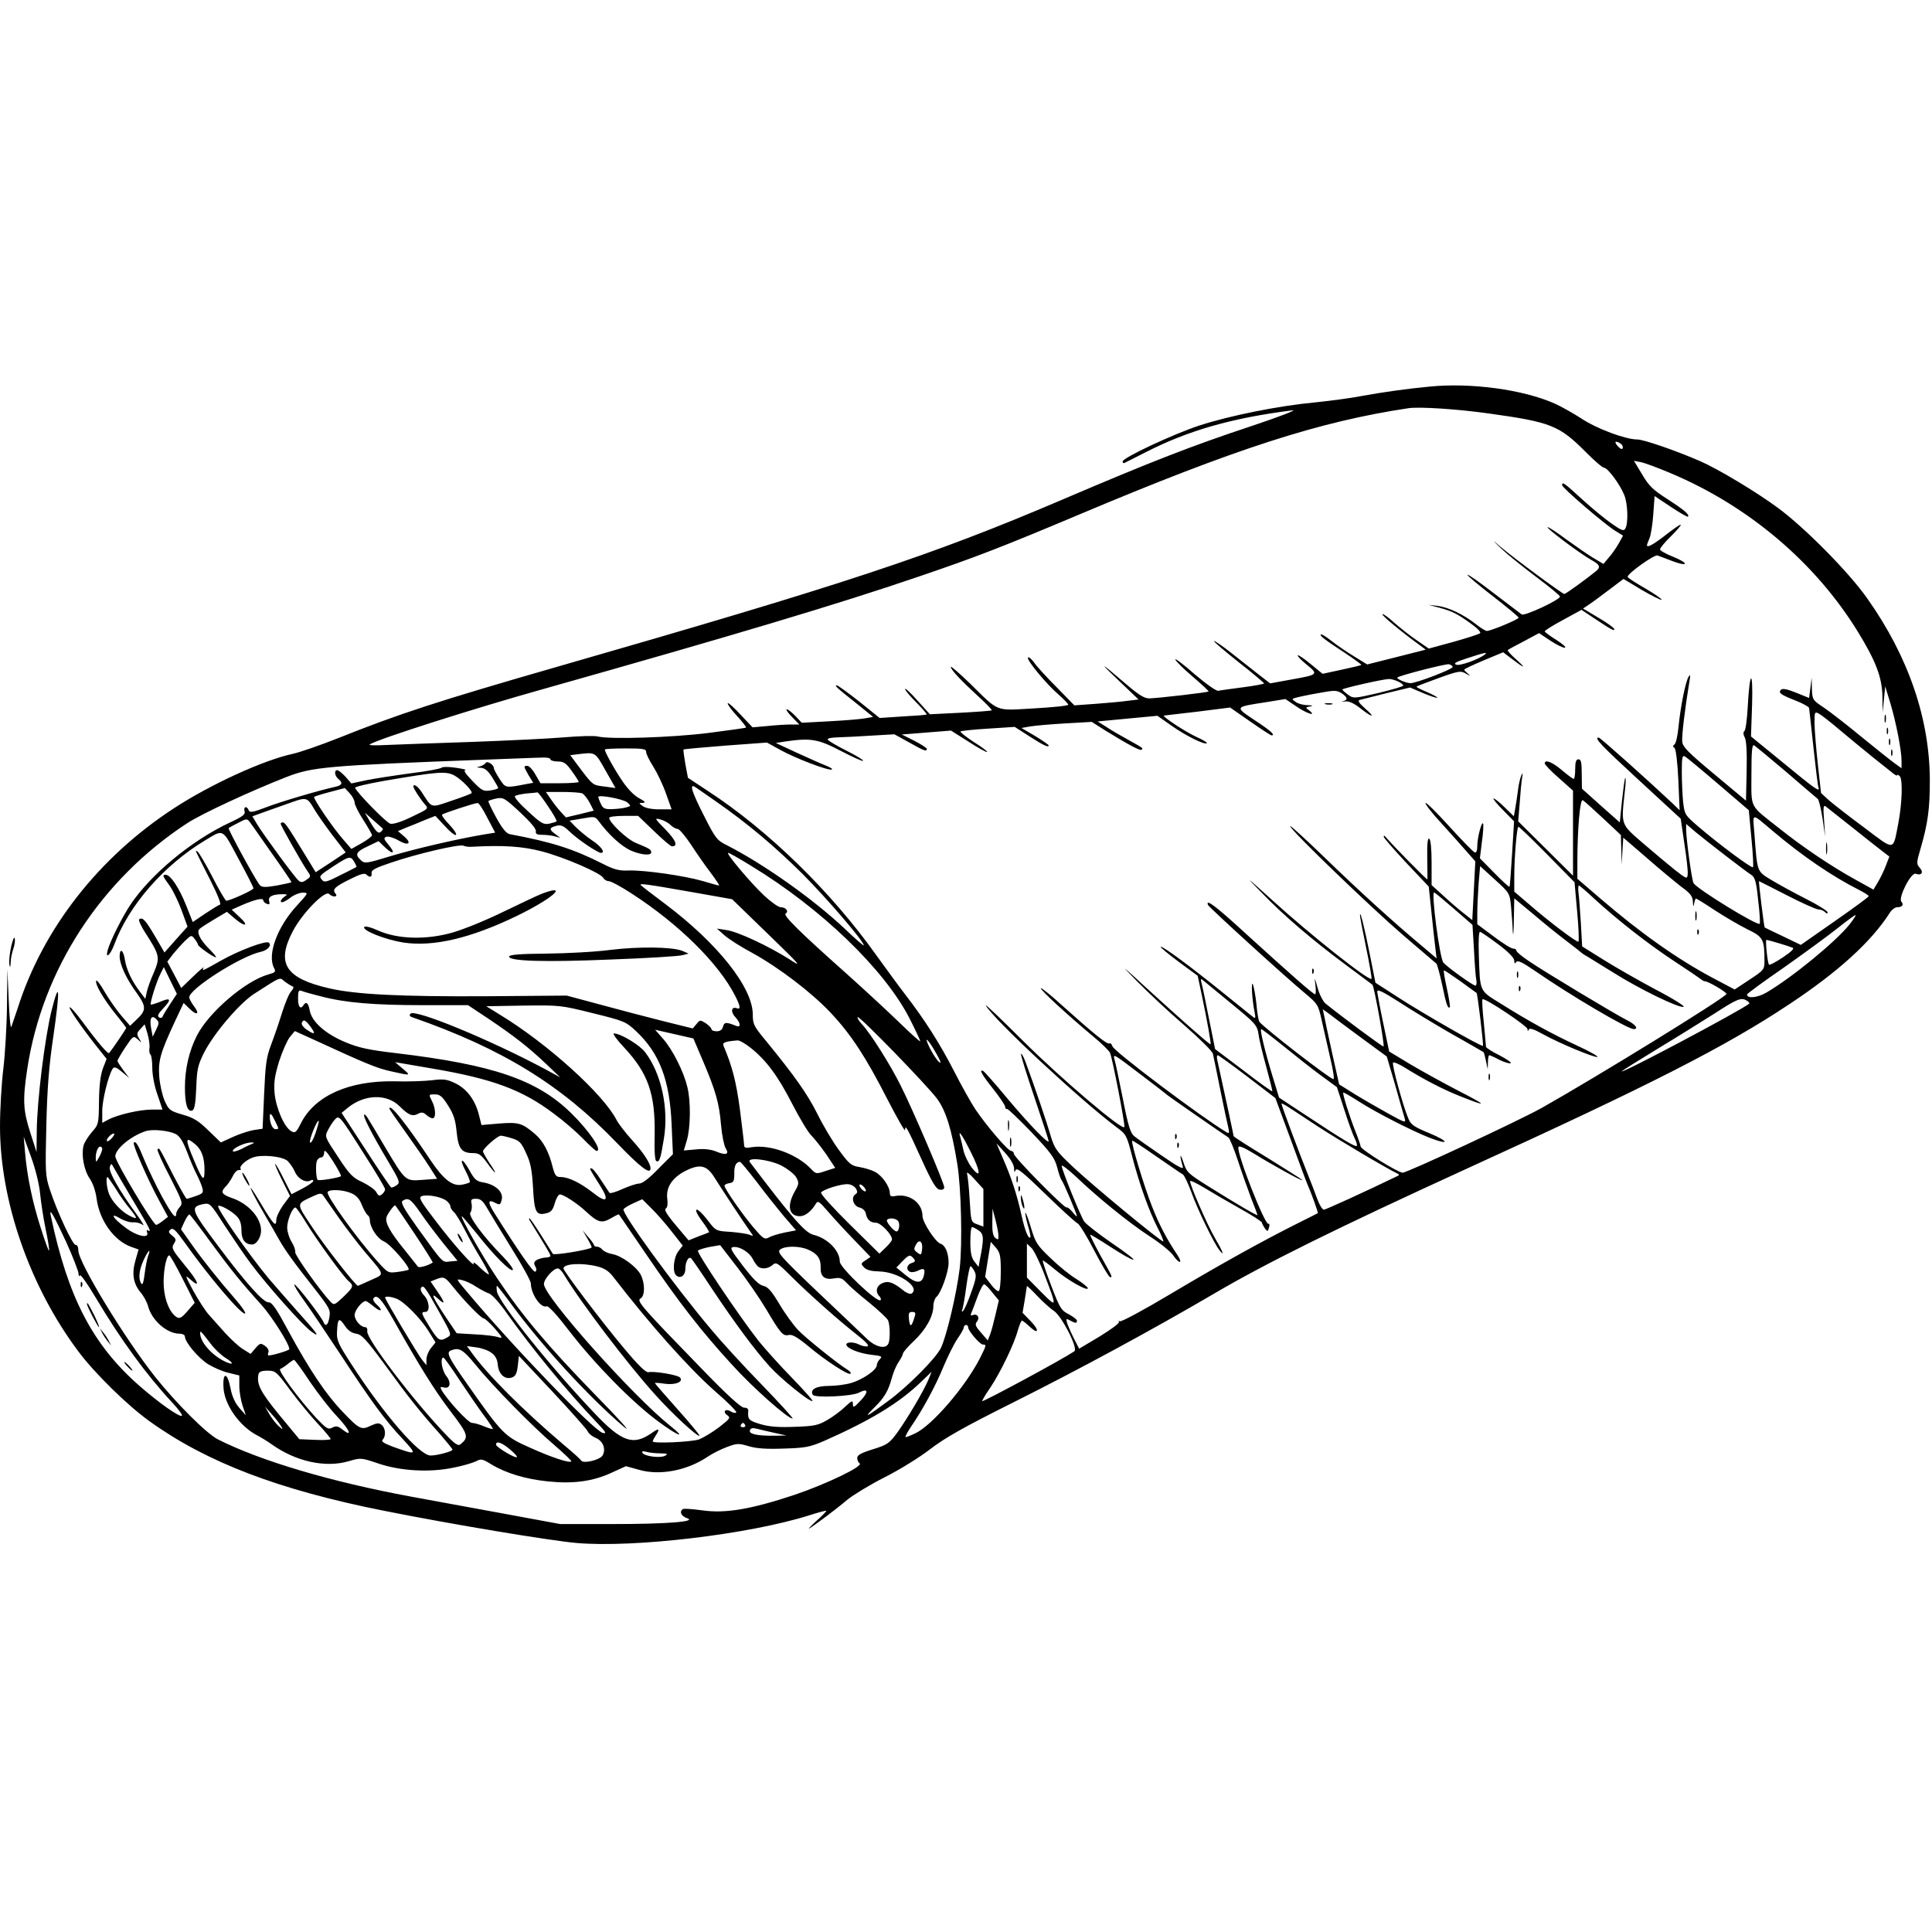 <?xml version="1.0" standalone="no"?>
<!DOCTYPE svg PUBLIC "-//W3C//DTD SVG 20010904//EN"
 "http://www.w3.org/TR/2001/REC-SVG-20010904/DTD/svg10.dtd">
<svg version="1.0" xmlns="http://www.w3.org/2000/svg"
 width="888pt" height="888pt" viewBox="0 0 888 888"
 preserveAspectRatio="xMidYMid meet">
<g transform="translate(0,888) scale(0.1,-0.1)"
fill="#000000" stroke="none">
<path d="M6570 7103 c-107 -10 -216 -26 -305 -42 -55 -11 -156 -24 -225 -31
-161 -15 -386 -60 -525 -105 -120 -39 -355 -149 -355 -166 0 -6 3 -9 8 -7 4 2
48 24 97 49 197 101 398 158 675 193 25 3 -61 -30 -190 -73 -274 -91 -452
-160 -871 -339 -602 -257 -997 -387 -2319 -767 -549 -158 -729 -217 -1004
-327 -83 -33 -178 -66 -211 -73 -134 -29 -375 -139 -544 -249 -346 -225 -604
-554 -720 -921 -13 -38 -26 -77 -29 -85 -4 -8 -9 48 -12 125 l-6 140 -2 -170
c-1 -94 -9 -225 -17 -290 -8 -66 -15 -184 -15 -262 0 -342 136 -735 359 -1033
74 -100 228 -251 329 -323 263 -189 594 -315 1077 -411 321 -64 762 -137 885
-148 266 -23 794 40 1069 127 41 13 77 23 79 21 1 -2 -19 -23 -45 -46 -26 -24
-41 -39 -33 -35 25 15 122 87 176 133 29 23 105 69 170 102 66 33 160 91 209
129 69 53 156 102 380 214 304 152 647 338 925 501 240 141 566 302 1165 576
840 383 1189 561 1480 755 225 149 376 287 460 418 9 15 25 27 34 27 24 0 33
11 20 26 -15 18 45 136 66 128 26 -10 38 6 19 27 -16 18 -16 23 4 91 33 113
42 182 42 308 0 285 -98 572 -288 840 -85 121 -289 327 -412 417 -99 73 -274
178 -357 214 -108 47 -258 99 -287 99 -55 0 -188 50 -257 96 -37 24 -92 55
-123 69 -146 65 -387 97 -576 78z m270 -123 c288 -40 326 -55 447 -176 40 -41
79 -74 86 -74 16 0 72 -75 92 -124 17 -39 20 -133 5 -156 -7 -12 -18 -8 -62
23 -29 20 -90 70 -136 112 -84 77 -92 82 -92 65 0 -12 192 -177 243 -209 l37
-23 -20 -36 c-12 -21 -32 -50 -46 -65 l-24 -29 -44 26 c-24 14 -80 53 -126 86
-45 34 -84 59 -87 57 -5 -6 147 -120 200 -150 40 -22 45 -33 24 -51 -44 -36
-140 -106 -147 -106 -9 0 -231 164 -291 215 -43 37 -43 36 3 -8 26 -25 97 -82
158 -128 60 -45 110 -86 110 -91 0 -15 -163 -91 -176 -82 -7 5 -65 49 -129 98
-63 49 -117 87 -120 84 -3 -2 49 -46 115 -97 66 -51 120 -96 120 -100 0 -8
-128 -61 -146 -61 -6 0 -29 14 -50 31 -56 44 -126 78 -176 84 l-43 5 50 -13
c59 -16 84 -28 148 -75 27 -19 45 -38 40 -42 -4 -5 -59 -22 -122 -40 l-114
-31 -55 38 c-30 20 -76 57 -104 81 -27 25 -51 42 -54 39 -5 -5 91 -84 171
-142 l28 -21 -134 -34 -135 -34 -60 37 c-33 20 -80 52 -104 71 -24 19 -46 33
-49 30 -6 -6 16 -23 112 -86 42 -28 76 -53 74 -54 -1 -2 -42 -12 -90 -22 l-88
-19 -55 45 c-30 25 -57 43 -59 40 -3 -3 15 -22 41 -43 55 -45 54 -46 -75 -69
l-93 -17 -52 40 c-28 22 -86 68 -128 101 -43 34 -78 57 -78 53 0 -4 52 -48
115 -98 63 -49 114 -93 115 -96 0 -3 -44 -11 -97 -18 -54 -7 -105 -14 -113
-16 -8 -3 -56 31 -109 76 -51 45 -91 75 -89 68 2 -8 38 -43 80 -79 42 -36 74
-66 73 -68 -4 -5 -234 -31 -272 -32 -24 0 -48 15 -110 68 -119 102 -127 105
-29 12 l89 -85 -49 -6 c-28 -4 -94 -10 -148 -14 l-98 -7 -82 84 c-45 45 -92
96 -103 113 -12 16 -25 27 -28 23 -9 -9 83 -121 141 -171 24 -21 44 -42 44
-46 0 -5 -71 -12 -157 -17 -182 -10 -158 -20 -295 115 -49 47 -88 81 -88 76 0
-13 48 -64 129 -138 35 -32 62 -60 59 -62 -2 -2 -67 -7 -144 -11 l-140 -7 -57
63 c-31 35 -57 59 -57 53 0 -6 23 -33 52 -62 28 -28 49 -53 47 -55 -2 -2 -52
-6 -110 -9 l-106 -7 -93 75 c-52 41 -99 75 -104 75 -12 0 -3 -9 93 -85 l74
-60 -33 -6 c-18 -4 -92 -10 -164 -14 l-131 -7 -29 31 c-17 17 -34 31 -40 31
-5 0 5 -16 24 -35 l34 -35 -40 0 c-21 0 -70 -3 -107 -7 l-68 -6 -55 58 c-29
32 -56 56 -59 53 -3 -3 15 -29 41 -57 26 -28 45 -53 43 -55 -2 -2 -80 -13
-174 -25 -169 -21 -451 -30 -508 -16 -15 4 -85 2 -155 -4 -70 -6 -260 -15
-422 -21 -162 -5 -338 -12 -390 -14 -55 -3 -89 -2 -80 3 46 27 483 166 790
252 882 249 1358 391 1730 518 265 90 386 137 740 286 721 304 1106 428 1515
489 50 7 223 -4 365 -24z m609 -139 c7 -5 12 -14 9 -21 -2 -7 -10 -4 -22 9
-19 21 -12 28 13 12z m230 -136 c359 -151 666 -412 861 -730 81 -132 110 -207
112 -293 l1 -77 6 60 6 60 23 -75 c27 -90 52 -219 52 -266 l0 -35 -32 23 c-18
13 -86 67 -152 121 -65 54 -143 114 -172 134 -53 35 -54 37 -56 87 l-1 51 -6
-47 -6 -46 -59 24 c-40 16 -63 21 -70 14 -14 -14 -2 -23 67 -50 33 -13 60 -28
62 -34 1 -6 10 -87 20 -181 10 -93 20 -176 23 -184 9 -25 -15 -8 -163 114
l-147 120 5 145 c5 168 -11 160 -20 -10 -3 -58 -10 -108 -16 -111 -5 -4 -5
-15 2 -28 8 -13 11 -69 9 -156 l-3 -135 -145 121 c-120 100 -146 126 -148 150
-3 25 12 150 34 283 4 24 3 28 -5 15 -14 -23 -37 -137 -46 -229 -4 -41 -12
-78 -19 -82 -8 -6 -8 -10 0 -15 7 -5 14 -65 18 -147 l6 -140 -32 31 c-116 109
-333 303 -340 303 -23 0 8 -33 185 -196 l192 -177 17 -116 c10 -64 17 -127 15
-140 -2 -22 -4 -22 -58 20 -30 24 -97 80 -147 123 -104 90 -101 82 -84 238 5
37 5 65 2 62 -3 -3 -9 -50 -15 -105 l-10 -99 -87 77 -87 78 -1 68 c0 53 -3 67
-15 67 -11 0 -15 -12 -15 -45 0 -25 -3 -45 -7 -45 -4 0 -28 18 -54 40 -45 38
-79 51 -79 31 0 -5 29 -36 65 -67 l65 -58 0 -195 0 -196 -126 125 -126 125 7
85 c3 46 8 98 11 115 4 24 3 26 -4 10 -5 -11 -13 -45 -16 -75 -4 -30 -10 -68
-13 -84 l-5 -28 -42 41 c-23 23 -46 41 -51 41 -5 0 14 -24 42 -52 l52 -53 -9
-149 c-5 -81 -10 -150 -12 -152 -2 -2 -34 27 -70 64 l-66 67 9 74 c6 41 8 79
6 85 -6 16 -27 -64 -27 -102 0 -22 -4 -32 -12 -30 -7 3 -60 57 -118 121 -58
64 -107 112 -108 106 -2 -5 31 -48 75 -95 43 -47 95 -106 116 -130 l38 -43 -7
-135 -7 -135 -39 31 c-22 17 -64 53 -94 81 l-54 49 0 103 c0 62 -4 106 -11
110 -7 5 -10 -23 -9 -87 1 -51 1 -96 1 -100 -1 -5 -157 154 -193 196 -5 6 -8
6 -8 0 0 -5 47 -59 103 -119 l104 -110 12 -115 c6 -63 15 -137 18 -165 l6 -50
-59 50 c-144 120 -299 262 -451 409 -90 87 -163 154 -163 149 0 -17 368 -371
520 -502 80 -68 148 -127 152 -130 4 -4 16 -48 27 -99 18 -88 26 -111 35 -101
2 2 -4 41 -14 87 -10 45 -16 82 -13 82 3 0 37 -23 77 -51 39 -29 72 -52 73
-53 4 -3 33 -240 29 -243 -5 -6 -278 150 -390 223 l-104 67 -26 131 c-26 130
-44 200 -45 181 -1 -5 12 -73 28 -150 16 -77 27 -142 25 -144 -11 -12 -285
205 -459 364 -123 111 -125 113 -45 31 100 -104 231 -216 390 -334 63 -47 116
-86 118 -88 8 -6 58 -284 51 -284 -7 0 -197 141 -266 197 -12 10 -29 43 -37
73 -14 50 -15 51 -10 13 3 -24 2 -43 -1 -43 -9 0 -99 79 -317 277 -138 127
-187 164 -176 134 4 -11 361 -336 446 -406 58 -49 61 -52 77 -125 9 -41 27
-119 39 -172 13 -54 20 -98 15 -98 -16 0 -321 237 -341 264 -3 5 -10 41 -13
80 -4 39 -12 80 -16 91 -10 21 -4 -72 8 -130 5 -24 3 -28 -8 -19 -8 6 -72 58
-144 116 -151 122 -274 212 -280 206 -3 -2 35 -33 83 -69 l87 -64 17 -80 c27
-128 46 -235 42 -235 -7 0 -149 126 -289 254 -125 115 -130 119 -50 37 50 -51
147 -142 218 -203 70 -61 130 -120 132 -132 3 -12 18 -86 34 -166 16 -80 33
-158 37 -174 5 -23 4 -27 -7 -21 -113 67 -520 373 -526 396 -3 10 -9 16 -14
13 -10 -6 -74 46 -222 179 -48 44 -90 77 -93 75 -5 -6 128 -128 241 -222 39
-32 73 -66 77 -75 11 -24 70 -330 66 -341 -7 -20 -292 223 -465 395 -100 100
-178 174 -172 164 32 -61 435 -436 601 -560 45 -33 47 -37 73 -139 33 -125 75
-243 116 -324 17 -32 28 -60 26 -62 -6 -6 -333 264 -420 347 -71 67 -80 80
-98 139 -17 60 -77 236 -115 338 -9 24 -18 41 -21 38 -3 -2 25 -92 61 -198 36
-107 66 -198 66 -203 0 -16 -90 77 -193 200 -55 66 -104 122 -109 123 -19 8
-5 -18 47 -83 30 -38 55 -75 55 -82 0 -7 4 -12 9 -10 4 1 55 -48 113 -108 89
-94 106 -118 117 -160 7 -27 16 -55 21 -60 9 -11 70 -156 70 -165 -1 -3 -10 6
-21 20 -12 14 -23 23 -26 20 -7 -8 -243 231 -243 247 0 7 -6 13 -12 13 -15 0
-110 111 -164 190 -20 30 -65 110 -99 177 -64 125 -136 238 -225 353 -28 36
-86 116 -131 178 -209 294 -497 575 -776 757 l-91 60 -12 64 c-6 35 -10 65 -8
66 2 2 89 10 193 18 l190 14 62 -34 c68 -38 220 -96 236 -90 6 2 -5 9 -24 17
-19 7 -79 34 -134 59 l-99 46 44 7 c116 17 151 11 254 -43 54 -28 100 -49 103
-46 3 3 -31 24 -75 46 -44 22 -83 45 -87 51 -4 6 13 10 47 11 29 1 99 4 156 8
l103 6 67 -37 c69 -39 82 -44 82 -30 0 4 -26 21 -57 37 l-58 29 113 9 113 9
81 -51 c44 -29 83 -50 85 -47 3 2 -25 23 -62 46 -36 24 -63 45 -60 48 3 3 60
9 127 13 l122 8 70 -45 c64 -41 86 -51 86 -40 0 3 -28 22 -62 43 l-63 37 40 7
c22 4 95 10 161 14 l122 7 63 -40 c109 -67 160 -94 166 -88 8 7 10 6 -62 46
-33 18 -78 44 -100 59 l-40 25 137 13 138 13 64 -45 c68 -48 154 -90 163 -81
3 3 -19 16 -48 29 -49 22 -161 96 -149 98 3 0 72 9 154 18 l150 19 92 -64 c50
-35 95 -64 98 -64 20 0 -4 22 -76 69 -94 63 -96 61 54 84 l86 14 49 -33 c47
-33 99 -50 60 -19 -18 13 -17 14 5 18 16 3 12 5 -13 6 -19 0 -44 7 -54 15 -18
13 -18 14 1 19 10 3 56 13 102 21 76 14 85 14 108 0 28 -19 31 -31 7 -37 -10
-2 -6 -3 9 -1 18 2 39 -7 70 -31 56 -45 73 -45 22 -1 -28 25 -35 36 -24 39 8
2 64 16 123 31 l108 26 61 -26 c33 -14 62 -23 64 -21 3 2 -19 14 -47 26 -29
12 -50 23 -48 25 2 3 49 20 103 40 92 33 100 34 125 19 20 -11 22 -12 9 0 -10
8 -18 16 -18 19 0 3 40 22 90 43 l89 37 38 -29 c60 -46 72 -49 23 -5 -25 22
-43 42 -40 44 3 3 36 21 75 41 l69 37 54 -36 c29 -19 59 -33 65 -31 7 2 -12
18 -40 36 -29 18 -53 36 -53 39 0 4 38 28 85 53 l84 46 48 -32 c92 -61 103
-67 103 -57 0 5 -32 29 -72 52 l-72 43 24 16 c14 9 55 39 93 68 l69 52 85 -51
c46 -27 87 -47 90 -45 3 3 -31 27 -76 53 -45 26 -81 49 -80 53 2 17 122 102
137 98 9 -3 40 -15 69 -26 29 -11 54 -17 57 -12 3 4 -21 19 -54 32 -33 13 -60
28 -60 34 0 6 22 33 50 60 27 27 48 51 45 53 -2 3 -33 -19 -69 -47 -58 -45
-86 -60 -86 -47 0 3 5 17 12 33 6 15 14 65 17 110 l6 83 75 -50 c41 -27 76
-47 78 -45 9 9 -14 29 -91 79 -69 44 -88 62 -119 115 l-38 63 31 -6 c17 -3 79
-26 138 -51z m-854 -833 c-27 -22 -115 -54 -132 -47 -14 6 -1 13 52 30 79 26
94 29 80 17z m-148 -57 c3 -10 -167 -75 -194 -75 -20 0 -66 20 -60 26 8 9 220
63 236 61 8 -1 16 -7 18 -12z m-252 -67 c14 -6 25 -15 25 -19 0 -4 -52 -19
-114 -34 -112 -26 -116 -26 -140 -8 -14 10 -26 21 -26 24 0 5 179 46 212 48 9
1 29 -4 43 -11z m2032 -224 c43 -36 112 -93 153 -126 41 -33 83 -66 93 -74 9
-7 17 -11 17 -7 0 4 5 2 12 -5 14 -14 11 -123 -7 -217 -25 -128 -13 -127 -155
-20 -69 51 -142 108 -163 126 l-37 34 -15 135 c-8 74 -15 159 -15 188 0 49 1
52 20 42 11 -6 55 -40 97 -76z m-247 -192 c74 -64 139 -119 145 -124 5 -4 15
-45 22 -91 l12 -82 -5 74 c-5 61 -3 73 8 64 7 -5 60 -48 119 -94 58 -46 120
-96 139 -110 l34 -26 -17 -44 c-9 -24 -26 -58 -37 -76 l-19 -32 -83 46 c-109
60 -242 149 -353 238 -137 108 -125 86 -125 246 0 110 3 139 13 133 6 -4 73
-59 147 -122z m-5240 91 c0 -9 15 -39 33 -67 17 -27 44 -83 58 -123 l26 -73
-57 0 c-34 0 -64 6 -76 15 -19 14 -19 14 1 15 15 1 10 6 -17 21 -22 11 -53 43
-76 77 -37 54 -82 135 -82 147 0 3 43 5 95 5 82 0 95 -2 95 -17z m-187 -84
l46 -81 -52 7 c-55 7 -51 4 -124 101 l-32 43 32 4 c85 10 81 13 130 -74z
m5116 -64 l139 -119 12 -129 c7 -70 10 -130 7 -133 -6 -6 -157 106 -250 186
-63 54 -64 56 -71 114 -3 32 -6 94 -6 138 0 66 2 78 15 71 8 -5 77 -62 154
-128z m-5369 115 c0 -5 15 -10 33 -10 28 0 39 -7 65 -44 18 -24 32 -47 32 -50
0 -3 -40 -6 -88 -6 l-88 0 -23 40 c-12 22 -29 40 -37 40 -18 0 -18 -2 6 -44
l21 -34 -28 -5 c-103 -20 -98 -20 -127 23 -14 22 -26 44 -26 49 0 16 -31 36
-38 24 -4 -6 -16 -13 -27 -16 -17 -4 -16 -5 5 -6 18 -1 33 -13 53 -45 15 -24
27 -45 27 -48 0 -3 -16 -8 -35 -11 -33 -5 -40 -2 -84 44 -32 33 -42 49 -32 50
9 1 -11 5 -43 10 -33 5 -62 5 -65 1 -4 -5 -67 -17 -141 -26 -74 -10 -166 -24
-205 -32 l-70 -15 -27 31 c-15 16 -32 30 -38 30 -15 0 -12 -26 5 -40 22 -18
18 -29 -12 -36 -78 -17 -257 -70 -321 -95 -60 -23 -74 -25 -79 -13 -8 21 -25
17 -19 -4 5 -15 -8 -25 -66 -52 -178 -83 -367 -240 -461 -382 -37 -57 -89
-160 -102 -205 -12 -44 12 -23 30 25 66 180 229 366 417 479 88 53 78 58 154
-84 38 -70 69 -131 69 -136 0 -8 -108 -57 -125 -57 -4 0 -33 49 -64 110 -31
60 -62 112 -68 116 -13 8 -15 14 56 -126 36 -71 54 -116 47 -118 -7 -2 -37
-21 -69 -42 l-56 -38 -31 78 c-32 80 -71 138 -92 139 -18 1 -17 -4 16 -49 16
-22 41 -74 56 -115 l27 -74 -53 -59 -53 -60 -43 74 c-45 76 -57 89 -73 79 -5
-3 8 -32 29 -64 65 -101 67 -112 39 -179 -14 -31 -29 -72 -33 -90 l-7 -33 -25
33 c-38 50 -62 102 -69 147 -7 46 -24 56 -24 14 1 -37 30 -101 79 -168 44 -62
44 -79 -1 -121 l-30 -29 -38 44 c-22 25 -56 74 -77 109 -20 36 -39 60 -41 54
-5 -17 33 -82 87 -150 28 -34 51 -64 51 -67 0 -4 -62 -95 -78 -115 -5 -7 -51
46 -123 144 -33 44 -59 73 -59 65 0 -13 77 -121 143 -202 l27 -34 -17 -44
c-11 -30 -17 -78 -18 -151 -1 -104 -2 -107 -33 -142 -17 -20 -35 -48 -38 -62
-11 -43 2 -113 29 -152 15 -22 27 -59 31 -91 13 -100 79 -193 159 -222 l34
-12 -14 -49 c-18 -61 -11 -107 23 -148 14 -16 30 -45 35 -65 18 -65 87 -125
144 -125 14 0 25 -6 25 -13 0 -26 61 -98 106 -127 25 -15 67 -34 95 -40 l49
-12 0 -48 c0 -26 7 -67 15 -91 l15 -44 -30 34 c-20 23 -34 54 -41 93 -14 70
-35 73 -32 5 2 -82 75 -185 160 -227 15 -8 43 -25 61 -38 110 -79 247 -110
355 -78 55 16 57 16 134 -10 102 -35 237 -43 346 -20 43 8 89 22 104 29 24 13
30 12 72 -14 66 -40 158 -68 260 -78 115 -12 206 0 292 40 l66 30 58 -16 c97
-29 225 -4 320 61 21 14 59 33 86 43 45 17 53 18 100 4 36 -11 83 -14 163 -11
99 3 119 7 186 36 208 92 343 173 443 270 l49 47 -15 -37 c-21 -50 -92 -171
-141 -240 -38 -52 -46 -58 -113 -79 -55 -17 -73 -27 -73 -40 0 -10 5 -21 11
-25 20 -12 -152 -95 -300 -145 -202 -67 -318 -86 -423 -71 -44 6 -84 9 -89 6
-18 -11 -8 -33 19 -42 47 -16 -90 -27 -348 -27 l-235 0 -260 48 c-143 26 -334
61 -425 78 -368 68 -692 164 -888 263 -52 26 -193 167 -290 289 -140 177 -352
525 -352 580 0 15 -5 26 -12 25 -13 -3 -85 151 -119 255 -21 64 -21 79 -16
295 4 169 12 273 32 407 32 221 29 267 -8 120 -31 -126 -67 -415 -68 -555 l-1
-95 -29 90 c-33 103 -35 149 -14 290 69 459 340 874 738 1133 67 43 291 147
452 210 121 47 180 53 930 81 116 4 227 9 248 9 20 1 37 -2 37 -8z m-442 -74
c33 -18 88 -74 79 -82 -3 -3 -45 -19 -93 -35 -97 -33 -87 -35 -135 39 -18 28
-39 42 -39 27 0 -9 32 -58 52 -81 19 -21 19 -21 -59 -58 -49 -24 -85 -35 -99
-32 -19 5 -153 142 -162 165 -1 5 56 18 128 31 255 44 289 46 328 26z m1202
-119 c149 -104 271 -207 401 -336 113 -114 279 -307 279 -326 0 -4 -39 30 -86
75 -145 137 -373 298 -541 384 -47 23 -54 31 -107 136 -56 110 -68 148 -43
134 6 -4 50 -34 97 -67z m-1660 -6 c0 -10 18 -46 40 -80 22 -34 40 -66 40 -70
0 -5 -21 -21 -47 -36 l-48 -27 -38 44 c-47 53 -139 189 -133 195 2 3 35 13 73
23 l68 18 23 -25 c12 -13 22 -32 22 -42z m889 -17 c24 -35 42 -67 39 -69 -2
-3 -18 -7 -34 -11 -26 -5 -38 2 -97 57 -38 34 -65 65 -60 70 4 4 28 9 53 12
25 2 47 4 50 5 3 1 25 -28 49 -64z m156 60 c9 -4 24 -23 35 -43 l19 -37 -64
-16 -64 -15 -24 26 c-13 14 -34 41 -46 59 l-22 32 75 0 c41 0 82 -3 91 -6z
m-212 -175 c-2 -12 5 -16 29 -16 18 0 44 -3 58 -7 l25 -7 -22 17 c-30 21 -29
30 3 38 22 6 34 1 63 -27 36 -35 128 -97 143 -97 22 0 2 29 -40 57 -27 18 -60
46 -76 62 l-28 29 59 10 c54 10 59 9 73 -10 48 -65 106 -118 151 -138 50 -21
96 -24 92 -5 -2 11 -8 15 -71 41 -40 16 -122 94 -122 115 0 5 30 9 67 9 l66 0
73 -70 c39 -38 77 -70 82 -70 30 0 19 27 -29 77 -50 51 -52 54 -25 47 16 -4
37 -15 47 -25 11 -11 26 -19 34 -19 7 0 35 -33 61 -72 26 -40 67 -99 91 -130
24 -32 41 -58 38 -58 -4 0 -37 9 -73 20 -86 25 -269 51 -341 49 -46 -2 -68 4
-121 31 -135 68 -230 99 -427 136 -16 3 -35 27 -62 76 -22 40 -38 74 -36 76 2
3 19 8 37 12 31 6 38 2 109 -64 46 -43 75 -77 72 -87z m420 133 c18 -16 18
-17 -5 -23 -12 -4 -41 -7 -64 -8 -34 -1 -43 3 -52 24 -7 14 -12 28 -12 32 0
12 116 -10 133 -25z m-1443 -24 c13 -23 52 -79 86 -124 l63 -82 -69 -46 -69
-45 -47 77 c-81 133 -94 152 -104 152 -6 0 -10 -3 -10 -6 0 -8 97 -180 122
-216 18 -26 18 -27 -4 -42 -16 -12 -25 -13 -35 -4 -17 13 -161 210 -191 259
l-22 37 72 26 c40 14 91 32 113 40 61 22 69 19 95 -26z m5929 -50 l81 -76 2
-69 2 -68 3 63 4 62 108 -93 c59 -52 131 -111 159 -133 42 -30 52 -44 53 -69
1 -23 3 -25 6 -7 2 12 6 22 8 22 3 0 42 -24 87 -54 46 -30 113 -69 149 -87 73
-35 79 -46 79 -145 0 -40 -2 -43 -69 -87 l-68 -45 -102 54 c-160 85 -330 205
-514 363 l-107 92 0 72 c0 155 12 297 25 289 7 -4 49 -42 94 -84z m-5129 3
l36 -68 -61 -10 c-121 -21 -311 -65 -423 -99 -108 -33 -116 -34 -133 -18 -29
26 -23 39 31 64 l50 24 30 -29 c38 -36 49 -27 15 13 -21 25 -23 31 -9 36 8 3
33 -4 54 -16 47 -28 66 -15 27 18 l-28 24 38 16 c21 8 60 24 86 35 l48 19 44
-47 c24 -27 47 -45 51 -40 4 4 -10 25 -31 47 -21 22 -36 42 -33 46 7 6 148 53
163 53 6 1 26 -30 45 -68z m-481 -49 c3 -1 -1 -8 -7 -14 -13 -13 -24 -2 -58
57 l-17 30 39 -35 c21 -19 41 -36 43 -38z m6391 -13 c135 -114 271 -207 398
-271 23 -12 42 -24 41 -27 0 -4 -70 -55 -156 -115 l-156 -109 -81 39 c-45 21
-83 40 -85 41 -3 2 -29 213 -26 213 1 0 58 -29 128 -65 70 -36 135 -65 145
-65 10 0 23 -5 30 -12 8 -8 12 -9 12 -1 0 6 -46 35 -102 63 -57 29 -128 68
-159 87 -64 39 -62 34 -75 208 -8 103 -18 101 86 14z m-6900 -102 c50 -70 90
-130 90 -132 0 -1 -30 -8 -67 -15 -53 -9 -69 -9 -79 2 -16 17 -148 258 -143
262 2 2 22 13 44 24 37 20 41 20 53 4 7 -9 53 -75 102 -145z m6680 -9 c52 -40
105 -80 118 -88 19 -13 24 -30 33 -118 7 -56 10 -105 7 -108 -11 -10 -287 159
-304 187 -8 13 -33 197 -34 243 l0 29 43 -37 c23 -19 85 -68 137 -108z m-819
5 l126 -128 12 -134 c7 -73 9 -136 6 -139 -6 -6 -138 94 -232 176 l-63 54 0
67 c0 91 12 231 19 231 4 0 63 -57 132 -127z m-4943 35 c147 8 233 2 322 -21
103 -27 270 -99 283 -122 4 -8 16 -15 25 -15 10 0 58 -26 107 -58 217 -141
398 -320 474 -469 25 -49 26 -64 7 -57 -24 9 -29 -17 -7 -40 26 -28 28 -51 4
-41 -45 18 -54 18 -60 -4 -3 -14 -13 -21 -29 -21 -13 0 -24 4 -24 10 0 5 -12
17 -26 27 -26 16 -27 16 -43 -4 l-17 -20 -129 32 c-72 18 -202 52 -290 76
l-160 43 -375 -3 c-387 -2 -593 8 -715 36 -203 46 -247 115 -169 263 42 81
148 190 167 171 16 -16 43 -15 29 2 -16 19 -4 31 67 66 45 23 67 29 74 22 16
-16 28 -13 25 6 -2 14 17 24 92 49 118 40 310 85 330 77 8 -4 25 -6 38 -5z
m1285 -88 c321 -195 610 -474 726 -698 28 -55 51 -104 51 -108 0 -4 -44 35
-97 87 -54 52 -165 155 -248 229 -210 187 -287 263 -274 271 16 10 1 29 -22
29 -11 0 -45 24 -76 53 -63 59 -179 197 -166 197 5 0 53 -27 106 -60z m-1825
19 c7 -12 12 -22 10 -24 -2 -1 -35 -19 -75 -38 -62 -32 -73 -34 -83 -21 -15
17 -14 19 58 66 67 43 73 45 90 17z m5317 -204 c3 -33 7 -85 8 -115 2 -30 4
-9 5 48 l2 103 88 -73 c48 -41 116 -96 152 -123 36 -27 67 -52 70 -55 3 -3 14
-10 25 -16 11 -7 65 -40 120 -74 115 -73 299 -163 323 -158 9 2 -46 37 -123
77 -77 41 -186 103 -242 138 l-101 63 -6 108 c-4 59 -8 122 -11 140 -2 17 -1
32 2 32 3 0 35 -27 71 -61 107 -98 246 -207 366 -286 61 -40 117 -78 123 -83
7 -6 15 -10 18 -10 15 1 105 -52 100 -59 -13 -22 -598 -382 -850 -524 -106
-59 -617 -297 -638 -297 -23 1 -190 105 -193 120 -1 8 -12 40 -24 70 -28 70
-60 173 -56 178 2 2 35 -17 72 -41 78 -50 240 -133 326 -167 91 -35 90 -17 -1
21 -70 29 -86 39 -97 66 -25 57 -78 252 -71 259 3 4 28 -7 54 -23 86 -54 177
-101 253 -131 130 -52 129 -45 -4 23 -71 37 -173 93 -225 124 l-96 58 -27 129
c-15 71 -27 137 -28 146 0 13 25 1 100 -47 55 -36 164 -102 242 -147 79 -44
145 -83 147 -84 2 -2 7 -21 11 -41 l8 -38 1 33 c0 17 3 32 6 32 3 0 24 -9 46
-21 22 -11 46 -18 52 -16 7 2 -16 18 -50 36 -35 17 -63 35 -63 40 0 5 -5 55
-10 111 -6 56 -9 105 -6 107 9 9 205 -122 207 -137 0 -10 2 -11 6 -2 3 8 23 2
66 -22 76 -42 235 -108 249 -104 6 2 -36 26 -93 52 -116 54 -222 112 -351 193
-100 62 -95 51 -101 226 -2 67 0 106 6 104 5 -1 43 -27 83 -57 47 -35 73 -62
74 -75 0 -14 3 -16 9 -7 6 10 27 0 87 -41 162 -112 425 -267 453 -267 24 0 9
21 -31 41 -59 30 -380 223 -450 271 -32 21 -58 43 -58 48 0 6 -7 10 -15 10 -9
0 -49 25 -90 56 l-75 56 0 52 c0 28 3 88 6 133 l7 82 68 -62 c67 -61 68 -62
74 -122z m-3755 63 l175 -31 165 -160 c151 -146 159 -156 100 -117 -96 61
-239 128 -290 135 l-45 7 35 -31 c19 -17 77 -54 128 -81 123 -68 273 -182 361
-276 94 -100 162 -205 260 -397 45 -87 81 -150 81 -141 0 29 10 10 75 -133 49
-108 68 -139 84 -141 13 -2 21 2 21 11 0 19 -144 356 -200 467 -48 97 -140
242 -178 282 -14 15 -23 30 -20 33 7 8 317 -311 365 -375 41 -56 67 -140 93
-300 18 -111 24 -366 11 -480 -14 -115 -59 -307 -86 -365 -24 -49 -152 -178
-245 -246 -100 -74 -113 -80 -63 -30 48 47 66 77 83 141 7 25 21 57 31 71 10
15 19 32 19 37 0 6 22 32 50 58 55 52 90 114 90 161 0 17 7 36 15 43 20 17 55
114 55 155 0 46 -15 82 -38 89 -23 8 -82 99 -82 127 0 60 -60 104 -124 92 -20
-4 -26 -1 -26 13 0 30 -36 82 -69 98 -16 9 -48 18 -71 22 -38 6 -47 14 -94 78
-29 39 -74 115 -100 168 -46 91 -102 171 -238 337 -53 64 -58 74 -58 118 0
124 -162 328 -405 510 -55 41 -104 79 -109 84 -12 11 28 5 244 -33z m-1825
-60 c-91 -98 -138 -227 -105 -288 9 -17 5 -20 -27 -29 -104 -29 -273 -173
-328 -281 -36 -71 -55 -153 -55 -238 0 -78 12 -115 34 -106 10 4 15 31 18 102
3 86 7 105 35 162 45 89 162 227 231 272 128 82 116 77 140 57 12 -9 28 -19
35 -22 9 -3 7 -9 -5 -24 -10 -10 -28 -55 -42 -99 -13 -43 -36 -109 -50 -146
-22 -58 -26 -90 -32 -227 l-7 -159 -41 -6 c-22 -4 -66 -18 -96 -32 l-55 -25
-57 55 c-46 45 -69 59 -119 73 -58 17 -63 21 -82 63 -11 25 -22 75 -25 111 -5
74 4 107 71 252 l41 87 28 -27 c34 -33 48 -24 19 13 -11 15 -21 33 -21 40 0
39 236 189 328 209 32 7 52 29 38 42 -12 12 -139 -36 -220 -82 -87 -49 -90
-51 -80 -32 4 6 -18 -12 -48 -41 l-55 -53 -32 61 -32 60 29 38 c17 20 42 48
56 61 26 24 26 24 41 5 8 -10 15 -22 15 -26 0 -8 71 -58 82 -58 5 0 -10 18
-31 39 -41 41 -59 77 -44 91 4 5 35 25 67 44 l59 35 34 -29 c48 -42 71 -38 25
4 l-37 35 45 20 c60 26 100 36 100 23 0 -5 7 -13 16 -16 13 -5 15 -2 11 13 -5
20 15 31 62 31 24 0 24 -1 5 -14 -10 -8 -16 -18 -12 -22 4 -4 22 4 40 18 17
14 44 25 59 25 28 0 27 -1 -26 -59z m5319 -16 l84 -73 7 -117 c3 -64 8 -127
11 -139 2 -13 0 -23 -5 -23 -11 0 -132 87 -147 106 -17 21 -57 327 -42 322 5
-2 46 -36 92 -76z m1817 -71 c-63 -79 -264 -244 -382 -313 -41 -24 -89 -29
-89 -9 0 4 75 59 168 123 92 65 203 146 247 181 44 35 82 63 84 61 2 -2 -11
-21 -28 -43z m-326 -86 c28 -8 57 -18 64 -21 10 -3 -5 -18 -44 -44 -33 -22
-61 -37 -64 -34 -7 7 -18 114 -12 114 4 0 29 -7 56 -15z m-7393 -280 c-17 -26
-33 -52 -35 -58 -2 -6 -9 -7 -16 -3 -9 6 -4 17 20 42 39 41 34 51 -16 29 -21
-8 -40 -14 -42 -12 -5 5 27 108 45 142 l15 30 30 -62 30 -61 -31 -47z m4884
-3 c107 -88 112 -94 119 -138 3 -25 20 -93 36 -151 16 -58 28 -107 27 -109 -2
-2 -62 41 -133 96 l-130 98 -28 139 c-15 76 -30 149 -34 163 -6 24 -5 24 13 9
10 -8 69 -57 130 -107z m-4189 38 c110 -29 243 -40 468 -40 l206 0 92 -61
c122 -82 188 -134 267 -209 l65 -62 -66 36 c-254 136 -600 279 -622 257 -7 -7
-4 -13 9 -17 413 -144 684 -311 940 -578 109 -113 154 -147 154 -116 0 23 -34
74 -85 130 -29 32 -61 73 -71 92 -60 118 -317 351 -536 484 l-63 39 170 3
c167 2 172 2 320 -35 143 -35 152 -39 198 -82 108 -101 156 -226 164 -431 l6
-135 -67 -67 c-42 -44 -74 -68 -88 -68 -13 0 -47 -12 -77 -25 -30 -14 -57 -22
-60 -17 -3 5 -21 32 -40 60 -18 29 -37 52 -43 52 -10 0 -10 0 40 -79 45 -71
31 -84 -35 -31 -57 44 -110 70 -146 70 -21 0 -26 7 -36 43 -17 71 -44 122 -81
154 -60 51 -75 56 -165 49 l-82 -7 -12 48 c-17 67 -55 118 -108 144 -38 18
-54 21 -106 14 -34 -4 -112 -7 -173 -5 -209 4 -366 -66 -430 -191 -22 -44 -27
-48 -44 -39 -33 17 -72 108 -78 177 -4 49 1 79 21 145 15 46 37 96 49 111 l23
28 75 -34 c252 -116 302 -137 367 -151 93 -21 94 -21 53 13 l-34 29 169 -29
c278 -47 416 -98 561 -208 44 -32 104 -84 134 -115 30 -31 58 -56 62 -56 29 0
-33 92 -118 175 -156 152 -357 221 -800 274 -129 15 -175 25 -237 51 -91 38
-153 93 -163 144 -6 36 -17 45 -29 26 -14 -22 -25 -8 -25 31 0 35 3 40 18 34
9 -4 49 -15 89 -25z m6553 -20 c8 -5 12 -11 10 -13 -37 -31 -610 -335 -585
-310 6 5 79 51 163 102 83 50 200 123 260 161 108 70 125 77 152 60z m-1776
-168 l120 -88 38 -129 c20 -72 40 -141 44 -154 7 -23 4 -23 -72 19 -43 24
-113 64 -154 89 l-75 47 -31 139 c-17 77 -34 155 -37 173 l-7 33 28 -20 c15
-12 81 -61 146 -109z m-5536 36 l-16 -33 -7 37 c-9 46 1 66 23 44 14 -14 14
-19 0 -48z m710 12 c25 -34 19 -38 -19 -12 -14 9 -24 23 -22 30 7 19 17 15 41
-18z m-741 -98 c-2 -12 0 -25 4 -28 5 -3 9 -31 9 -62 0 -33 10 -86 24 -124
l23 -68 -50 0 c-54 0 -155 -23 -199 -46 l-28 -15 0 55 c0 50 28 163 48 194 7
10 17 7 43 -15 l33 -28 -27 36 c-15 20 -27 39 -27 43 0 4 16 32 36 62 36 54
37 54 57 37 19 -18 20 -18 6 4 -11 19 -11 25 6 43 l20 22 13 -43 c7 -24 11
-54 9 -67z m2543 -56 c60 -140 76 -198 84 -296 4 -47 14 -95 21 -107 19 -29 2
-35 -45 -15 -23 9 -54 13 -91 9 l-56 -5 14 47 c17 57 19 179 2 246 -17 70 -67
170 -111 220 l-37 42 88 -20 88 -20 43 -101z m2669 66 c53 -43 130 -104 171
-134 l75 -55 34 -104 c18 -57 40 -117 48 -132 8 -16 12 -31 9 -34 -6 -6 -65
29 -234 141 l-123 81 -29 95 c-34 111 -61 220 -53 220 3 0 49 -35 102 -78z
m-1594 -37 c19 -34 23 -45 11 -36 -10 8 -29 38 -43 65 -30 62 -7 41 32 -29z
m-855 29 c72 -57 126 -130 192 -259 34 -66 73 -131 88 -145 14 -14 45 -53 68
-86 l41 -62 -44 -14 c-43 -15 -45 -14 -67 9 -64 68 -188 114 -274 100 -27 -5
-34 -3 -34 11 0 9 -9 82 -19 162 -17 127 -35 198 -75 292 -7 16 4 21 64 26 8
1 35 -14 60 -34z m1800 -128 c58 -44 110 -84 115 -89 12 -10 266 -186 281
-195 6 -4 26 -52 44 -107 18 -55 46 -133 61 -173 16 -40 29 -75 29 -77 0 -5
-93 49 -224 131 -97 61 -102 65 -118 116 -16 46 -16 24 -1 -26 3 -13 -27 4
-98 53 -57 39 -114 79 -126 89 -17 14 -28 48 -52 172 -17 85 -34 166 -38 179
-8 30 -8 30 127 -73z m484 -5 l128 -98 70 -189 c38 -104 73 -198 78 -209 15
-33 50 -129 47 -131 -1 -1 -45 -23 -97 -49 -163 -82 -347 -184 -579 -322 -122
-73 -228 -130 -234 -126 -5 3 -7 2 -4 -3 3 -6 -37 -35 -89 -67 l-94 -56 -24
47 c-13 26 -27 58 -31 70 -6 21 -5 23 13 13 25 -14 32 -14 32 -1 0 5 -17 18
-37 29 -35 17 -42 29 -81 131 -24 62 -41 114 -39 116 2 2 27 -17 57 -42 56
-47 150 -101 150 -85 0 5 -24 24 -52 42 -29 17 -83 61 -120 97 -61 58 -69 71
-89 138 -12 41 -24 72 -26 70 -2 -2 3 -28 11 -57 9 -29 14 -54 12 -56 -9 -10
-25 30 -41 102 -20 92 -46 172 -87 265 l-28 65 40 -44 c24 -26 40 -54 41 -70
0 -19 2 -22 7 -9 6 13 35 -11 138 -111 73 -71 139 -131 147 -134 8 -3 43 -60
77 -126 35 -67 67 -121 72 -121 12 0 14 -4 -46 103 -26 48 -47 90 -45 92 2 1
44 -24 93 -56 49 -32 96 -59 105 -59 8 0 -36 34 -98 76 -61 42 -119 87 -128
100 -18 28 -103 238 -103 255 0 7 28 -15 63 -47 99 -95 244 -213 342 -277 50
-32 98 -72 108 -88 11 -16 24 -29 29 -29 6 0 2 12 -8 28 -54 81 -87 145 -119
227 -38 96 -98 296 -91 302 2 2 52 -31 112 -73 60 -41 114 -79 121 -82 6 -4
24 -41 39 -82 28 -79 102 -231 128 -265 27 -35 17 -8 -21 57 -34 58 -113 239
-113 259 0 5 28 -8 63 -29 34 -21 108 -64 165 -96 56 -31 102 -61 102 -65 0
-4 6 -15 13 -26 13 -17 14 -17 20 4 3 11 2 19 -3 16 -15 -9 -145 320 -138 352
2 9 25 -1 73 -30 82 -51 234 -135 220 -120 -5 5 -79 51 -162 103 -84 51 -153
95 -153 98 0 4 -28 136 -75 350 -3 12 -2 22 2 22 5 -1 66 -45 137 -99z m-3674
-133 c26 -41 34 -68 39 -122 8 -77 23 -96 76 -96 26 0 37 -8 64 -45 42 -58 51
-59 11 -1 -16 25 -30 49 -30 54 0 13 67 72 82 72 6 0 29 -5 51 -12 35 -11 43
-19 65 -68 21 -44 27 -77 32 -159 6 -114 14 -130 63 -117 20 5 29 16 37 46 6
22 17 40 24 40 16 0 81 -42 121 -80 53 -49 71 -54 112 -30 19 11 36 20 38 18
1 -2 57 -84 125 -183 151 -222 252 -352 394 -507 97 -107 256 -248 279 -248 5
0 -59 70 -142 156 -84 86 -188 200 -232 253 -175 208 -413 536 -403 553 4 6
24 18 46 28 l40 18 42 -42 c23 -22 65 -70 93 -106 l51 -65 -20 -26 c-22 -29
-28 -93 -11 -110 19 -19 43 -2 43 28 0 35 16 62 28 48 5 -6 47 -66 92 -135
107 -161 203 -290 269 -362 52 -57 177 -158 195 -158 6 0 -35 46 -90 103 -55
56 -125 134 -156 172 -89 113 -288 409 -280 417 4 4 29 12 55 17 l47 8 78
-101 c43 -55 102 -141 132 -191 68 -115 79 -127 105 -121 16 4 40 -10 91 -52
77 -65 185 -135 193 -126 3 4 -2 11 -13 18 -42 25 -194 147 -228 183 -20 21
-59 74 -85 118 -37 62 -54 81 -75 85 -19 4 -46 30 -92 90 -55 72 -63 85 -47
88 29 5 75 -23 91 -55 8 -15 19 -31 25 -35 17 -13 47 -9 66 8 16 14 22 11 81
-48 82 -82 226 -210 307 -273 42 -33 58 -51 48 -53 -9 -2 -25 2 -36 7 -25 14
-61 14 -61 1 0 -17 60 -41 116 -47 46 -5 51 -8 38 -20 -8 -8 -14 -21 -14 -28
0 -21 -63 -65 -116 -81 -26 -8 -73 -14 -104 -14 -59 0 -89 -17 -74 -41 9 -15
180 -7 212 10 42 22 46 5 9 -35 -32 -34 -36 -36 -37 -18 0 19 -3 18 -36 -12
-19 -19 -56 -46 -82 -61 -41 -24 -60 -28 -148 -31 -74 -3 -117 0 -158 12 -54
16 -60 22 -57 59 2 11 -5 17 -19 17 -14 0 -78 58 -194 178 -277 285 -302 313
-282 324 21 12 21 69 1 109 -20 37 -87 87 -131 95 -18 3 -38 12 -45 20 -6 8
-18 14 -25 14 -8 0 -14 3 -14 8 -1 4 -12 21 -27 37 l-25 30 22 -38 c12 -21 21
-39 19 -41 -14 -11 -173 -37 -178 -29 -3 5 -28 44 -54 86 -27 43 -51 77 -53
77 -3 0 -3 -3 -1 -7 77 -125 97 -158 97 -165 0 -4 -9 -8 -21 -8 -11 0 -29 -5
-40 -10 -15 -9 -17 -15 -9 -30 7 -12 7 -21 0 -25 -8 -5 -70 83 -188 270 -32
51 -30 65 7 45 18 -9 21 -7 27 16 9 35 -28 69 -83 79 -33 5 -42 13 -66 57 -34
61 -49 56 -16 -6 13 -25 21 -47 18 -50 -3 -3 -19 -8 -35 -11 -44 -9 -86 24
-145 112 -113 170 -189 265 -189 237 0 -3 34 -52 75 -109 41 -57 90 -128 109
-158 l35 -55 -67 -5 c-80 -6 -78 -7 -173 152 -34 58 -69 117 -77 129 -7 13
-16 22 -18 19 -7 -7 34 -87 107 -210 56 -94 59 -102 43 -114 -10 -7 -21 -12
-26 -11 -4 2 -57 80 -117 173 l-111 170 28 23 c77 63 180 66 239 7 41 -41 59
-48 85 -34 15 8 24 7 37 -5 10 -9 23 -16 29 -16 17 0 15 46 -3 80 -15 30 -15
30 13 30 24 0 35 -9 62 -52z m3995 -94 c90 -59 321 -196 368 -218 9 -4 9 -8 1
-11 -147 -71 -330 -155 -339 -155 -7 0 -20 21 -30 48 -9 26 -30 79 -45 117
-36 89 -120 314 -120 322 0 3 12 -3 28 -13 15 -10 77 -50 137 -90z m-4791 24
c19 -38 19 -38 2 -38 -13 0 -26 28 -26 58 0 20 8 14 24 -20z m410 -153 c53
-82 96 -155 96 -161 0 -6 -6 -17 -14 -23 -12 -10 -17 -8 -26 9 -6 12 -35 32
-63 46 -45 20 -60 35 -113 116 -61 92 -62 93 -47 123 9 17 22 38 31 48 21 23
21 23 136 -158z m-224 96 c-10 -29 -21 -48 -25 -42 -6 10 33 106 40 99 2 -2
-5 -27 -15 -57z m-643 -3 c18 -9 34 -33 53 -83 14 -38 35 -86 45 -105 10 -19
21 -46 25 -60 6 -22 2 -26 -29 -37 -20 -7 -39 -13 -43 -13 -3 0 -32 51 -64
113 -64 126 -62 123 -70 114 -3 -3 22 -60 57 -126 58 -114 61 -122 45 -139 -9
-10 -16 -24 -16 -30 0 -30 -20 -5 -67 81 -27 50 -62 124 -78 162 -30 74 -41
92 -50 83 -7 -7 65 -172 117 -267 l40 -74 -23 -18 c-13 -10 -27 -19 -31 -19
-14 0 -188 291 -188 315 0 34 72 94 140 116 31 10 104 3 137 -13z m-292 -18
c-10 -11 -20 -18 -23 -15 -7 6 18 35 31 35 5 0 2 -9 -8 -20z m3945 -61 c48
-94 51 -133 6 -75 -16 21 -33 57 -38 80 -5 22 -11 49 -14 59 -12 40 8 12 46
-64z m-4276 -192 c4 -40 15 -115 26 -167 11 -52 18 -96 15 -98 -2 -2 -19 45
-38 105 -38 118 -63 239 -72 348 l-6 70 34 -93 c20 -55 37 -124 41 -165z m713
224 c30 -25 43 -62 43 -119 0 -57 -9 -49 -49 47 -41 97 -40 110 6 72z m263 2
c-8 -3 -32 -14 -52 -25 -22 -10 -38 -14 -38 -8 0 13 57 39 85 39 14 0 16 -2 5
-6z m-690 -25 c-1 -7 -7 -24 -15 -38 -14 -24 -14 -24 -15 -3 0 28 10 53 21 53
5 0 9 -6 9 -12z m1097 -124 c-7 -7 -102 -23 -107 -17 -7 7 -10 65 -4 86 3 9
12 17 20 17 8 0 14 10 14 23 0 16 11 6 41 -41 22 -35 39 -66 36 -68z m-245 70
c11 -11 27 -34 34 -51 14 -32 51 -52 73 -38 6 3 11 2 11 -3 0 -5 -23 -21 -50
-35 l-50 -26 -35 69 c-19 39 -37 70 -40 70 -3 0 11 -33 31 -73 l37 -74 -32
-43 c-17 -24 -31 -54 -31 -67 0 -35 -13 -22 -66 67 -48 81 -68 107 -38 48 9
-18 34 -63 56 -100 21 -36 49 -84 61 -106 26 -46 64 -100 165 -228 68 -87 72
-96 66 -129 -6 -36 -18 -45 -27 -22 -9 24 -128 179 -134 173 -3 -3 17 -36 44
-73 27 -37 102 -149 167 -247 145 -221 206 -304 287 -390 69 -75 67 -76 -49
-34 -39 15 -51 23 -43 31 16 16 13 53 -4 67 -13 11 -22 10 -51 -3 -43 -21 -52
-17 -130 65 -75 78 -151 191 -247 368 -57 106 -77 135 -92 134 -23 -2 -103 86
-230 256 -128 170 -133 183 -69 196 29 5 32 2 96 -98 37 -56 91 -136 121 -176
73 -98 239 -285 279 -313 43 -31 28 -9 -67 96 -44 50 -103 117 -131 150 -89
107 -240 323 -231 332 8 7 64 -24 87 -49 14 -15 20 -35 20 -65 0 -41 17 -63
49 -63 20 0 41 33 41 64 0 59 -58 124 -135 150 -46 16 -52 27 -29 51 10 9 25
31 34 49 8 17 21 30 29 28 7 -1 10 2 7 6 -7 11 21 38 54 51 39 16 137 7 162
-15z m2269 -21 c30 -16 61 -40 69 -55 13 -24 13 -30 -8 -66 -36 -65 -26 -112
25 -112 23 0 52 22 72 56 10 17 15 14 58 -36 26 -30 80 -89 121 -131 l73 -76
-23 -16 c-22 -14 -22 -16 -6 -33 12 -12 33 -17 70 -18 88 -2 192 -74 147 -102
-6 -3 -23 3 -37 15 -48 38 -69 45 -97 33 -27 -12 -33 -40 -13 -60 6 -6 9 -15
5 -18 -14 -14 -187 150 -187 177 0 51 -56 108 -123 124 -37 10 -96 77 -290
333 -19 25 85 14 144 -15z m-113 -75 c38 -51 95 -122 125 -158 l56 -65 -52
-10 c-29 -6 -62 -16 -73 -23 -20 -10 -26 -6 -69 44 -51 60 -135 180 -135 194
0 5 10 10 23 12 19 3 22 9 22 43 -1 36 8 54 26 55 4 0 38 -42 77 -92z m-2867
-85 c78 -130 88 -150 69 -138 -6 3 -7 -1 -4 -9 12 -31 -48 -18 -100 22 -59 44
-74 72 -22 41 19 -11 46 -19 59 -17 13 1 33 -4 43 -12 10 -8 -3 14 -29 50 -81
111 -130 198 -122 217 6 17 7 16 17 -2 6 -11 46 -79 89 -152z m2674 103 c30
-48 136 -209 165 -249 14 -20 14 -20 -5 -12 -11 4 -50 10 -87 13 -67 4 -68 4
-105 53 -50 66 -76 65 -28 -1 21 -28 36 -52 34 -54 -2 -1 -24 -10 -49 -19
l-45 -18 -28 33 c-72 84 -87 107 -76 114 7 4 9 22 6 45 -7 51 23 96 83 127 68
34 99 27 135 -32z m1235 -138 l0 -86 -29 11 c-28 10 -28 11 -34 111 -3 56 -9
110 -12 121 -4 12 11 1 34 -25 l41 -45 0 -87z m-3989 90 c17 -29 47 -72 67
-95 37 -46 36 -51 -6 -29 -36 19 -78 65 -91 99 -11 28 -15 77 -7 77 2 0 19
-24 37 -52z m3403 -1 c8 -13 8 -20 -2 -26 -22 -14 -10 -54 18 -61 14 -3 26
-14 29 -25 5 -30 21 -45 47 -45 22 0 74 -54 74 -77 0 -5 -13 -22 -29 -37 l-29
-28 -137 135 c-78 77 -135 140 -131 146 9 14 95 41 125 38 13 -1 29 -10 35
-20z m46 -9 c0 -6 -7 -5 -15 2 -8 7 -15 17 -15 22 0 6 7 5 15 -2 8 -7 15 -17
15 -22z m-2366 -12 c23 -10 38 -25 49 -54 9 -22 21 -43 27 -47 5 -3 10 -13 10
-22 0 -34 34 -86 65 -99 29 -12 122 -120 113 -130 -3 -2 -25 -7 -49 -10 -45
-6 -46 -5 -93 47 -97 108 -239 306 -230 320 8 14 71 11 108 -5z m-57 -113 c34
-48 88 -119 120 -157 95 -112 92 -100 27 -130 -31 -14 -58 -26 -59 -26 -10 0
-161 193 -213 274 -71 107 -71 101 3 136 34 16 42 17 50 6 6 -8 38 -54 72
-103z m491 81 c12 -8 22 -21 22 -28 0 -7 7 -19 16 -27 9 -7 31 -44 50 -81 19
-38 53 -98 75 -134 22 -37 38 -68 36 -71 -3 -2 -21 12 -41 31 -19 20 -33 28
-29 19 9 -27 -92 86 -179 201 -65 85 -75 102 -60 108 23 9 82 -1 110 -18z
m-117 -56 c23 -35 72 -99 107 -143 l65 -80 -34 -3 c-37 -4 -28 -14 -151 156
-64 90 -78 116 -67 123 26 16 36 9 80 -53z m308 19 c13 -23 64 -106 112 -184
49 -78 89 -151 89 -162 0 -48 46 -116 73 -105 8 3 49 -42 107 -118 117 -151
286 -323 405 -411 92 -68 135 -84 55 -20 -174 139 -579 594 -580 651 0 23 43
72 64 72 7 0 19 -13 28 -28 74 -124 294 -414 421 -554 79 -88 194 -194 202
-187 2 3 -43 57 -101 122 -57 64 -104 118 -104 120 0 2 20 1 45 -3 49 -7 89 9
70 29 -12 12 -121 30 -144 24 -12 -3 -47 31 -112 109 -98 116 -279 355 -279
368 0 22 85 27 156 9 32 -8 53 -22 72 -47 169 -219 344 -416 468 -526 57 -49
101 -93 98 -98 -3 -4 -14 -2 -24 4 -25 16 -41 0 -17 -17 16 -11 12 -16 -38
-55 -30 -23 -72 -48 -92 -56 -36 -12 -213 -20 -213 -9 0 3 7 17 16 30 19 30
12 32 -24 6 -82 -56 -135 -38 -258 92 -202 212 -440 509 -450 561 -2 14 -2 26
0 26 2 0 33 -39 68 -87 137 -187 360 -430 518 -563 36 -30 -25 38 -135 150
-216 222 -335 363 -450 535 -68 101 -172 285 -162 285 2 0 33 -37 70 -82 77
-98 154 -175 164 -165 4 4 -16 31 -44 60 -92 93 -163 190 -151 204 6 7 8 24 6
38 -5 22 -2 25 21 25 20 0 31 -10 50 -43z m-333 -118 c47 -71 85 -131 83 -132
-21 -14 -63 -26 -68 -19 -3 4 -31 39 -62 78 -67 82 -91 126 -82 151 6 17 33
53 39 53 2 0 42 -59 90 -131z m-497 48 c52 -84 170 -246 194 -266 24 -20 22
-27 -25 -72 -40 -38 -43 -39 -59 -22 -46 48 -167 218 -162 228 2 7 -5 28 -16
46 -12 19 -21 49 -21 67 0 33 24 92 38 92 4 0 27 -33 51 -73z m3180 -56 c1
-20 -1 -21 -14 -11 -11 9 -15 30 -14 74 l1 61 13 -50 c7 -27 14 -61 14 -74z
m-4285 -29 c31 -68 56 -134 57 -145 0 -12 3 -16 6 -9 3 7 36 -40 74 -104 115
-193 231 -352 352 -482 27 -29 47 -56 43 -59 -9 -9 -106 59 -197 139 -214 188
-327 407 -405 778 -10 45 11 9 70 -118z m661 3 c93 -127 143 -189 238 -294 48
-54 127 -179 127 -202 0 -6 -77 -29 -95 -29 -4 0 -5 7 -1 15 3 8 -4 21 -16 29
-20 14 -23 13 -44 -11 l-22 -26 -35 22 c-19 11 -55 45 -81 73 -26 29 -60 67
-75 84 -16 17 -48 67 -72 110 -38 71 -40 76 -16 55 52 -47 39 -11 -24 64 -57
70 -62 78 -50 98 12 18 11 23 -8 38 -17 14 -18 19 -7 28 11 9 23 -2 62 -56
113 -160 268 -342 281 -330 3 4 -16 32 -43 63 -81 93 -154 185 -204 256 l-48
68 16 35 c9 19 19 34 23 33 4 -2 46 -57 94 -123z m3162 94 c11 -11 6 -49 -6
-49 -13 0 -51 46 -44 53 10 11 38 8 50 -4z m372 -45 c24 -17 24 -38 4 -138
l-5 -29 -19 24 c-14 18 -19 41 -19 92 0 37 3 67 8 67 4 0 18 -7 31 -16z m-261
-88 c-3 -25 -5 -26 -22 -13 -16 12 -17 17 -6 36 15 29 33 14 28 -23z m362
-101 c0 -46 -4 -86 -9 -89 -5 -3 -21 10 -36 30 l-27 35 13 81 13 80 23 -26
c20 -24 23 -38 23 -111z m202 -17 c57 -150 57 -150 -16 -77 l-66 67 0 78 0 78
22 -21 c11 -12 39 -68 60 -125z m-1089 119 c44 -19 60 -42 59 -82 -2 -42 18
-59 61 -51 28 5 37 2 58 -20 13 -15 60 -56 104 -91 44 -36 83 -73 87 -82 9
-21 10 -85 2 -105 -11 -29 -59 -19 -101 22 -21 20 -123 118 -227 216 -171 163
-186 181 -170 193 23 17 86 17 127 0z m-3032 -29 c-5 -13 -12 -50 -16 -82 -5
-41 -10 -55 -16 -45 -14 22 -10 61 11 107 20 44 36 59 21 20z m159 -107 l55
-109 -33 -38 c-27 -31 -36 -36 -50 -28 -31 20 -54 74 -59 137 -5 59 10 147 25
147 4 0 32 -49 62 -109z m3359 95 c10 -11 8 -16 -8 -21 -24 -7 -28 -33 -7 -41
8 -3 24 0 36 6 27 14 34 8 26 -24 -9 -37 -36 -36 -83 3 l-43 35 27 28 c31 32
36 33 52 14z m280 -59 c10 -19 8 -34 -15 -97 -14 -41 -31 -79 -37 -85 -7 -7
-8 -4 -3 9 3 10 12 58 18 107 7 49 15 89 19 89 3 0 11 -10 18 -23z m-2399 -69
c54 -68 132 -148 144 -148 6 -1 29 -22 51 -47 36 -42 37 -46 15 -39 -14 5 -62
11 -108 13 l-83 5 -50 74 c-61 92 -73 119 -36 85 35 -32 34 -20 -4 35 l-30 44
23 9 c37 15 43 13 78 -31z m110 -3 c19 -12 45 -26 57 -30 13 -3 50 -44 84 -93
114 -160 275 -356 408 -496 46 -48 52 -57 31 -52 -42 12 -414 398 -625 650
-50 59 -50 59 -20 52 17 -4 46 -18 65 -31z m2372 -27 l29 -35 -15 -64 c-8 -35
-19 -77 -25 -92 l-11 -28 -31 36 c-25 28 -29 38 -19 50 15 18 3 38 -17 31 -12
-5 -13 -2 -8 11 5 10 17 44 29 76 12 31 25 56 30 54 6 -2 23 -19 38 -39z
m-2543 -89 c57 -102 58 -104 37 -116 -34 -20 -41 -16 -80 46 -41 66 -42 71
-21 71 23 0 19 50 -6 76 -12 12 -18 28 -14 34 10 17 19 6 84 -111z m2825 6
c37 -25 113 -174 94 -186 -60 -40 -411 -229 -423 -229 -3 0 13 28 36 61 47 70
112 204 128 267 7 23 15 42 18 42 4 0 19 -12 35 -27 42 -40 47 -18 5 25 l-37
38 10 59 c5 33 10 62 10 64 0 2 22 -18 48 -46 26 -27 60 -58 76 -68z m-3038
-37 c122 -217 189 -325 265 -425 82 -107 85 -119 46 -151 -11 -10 -26 0 -74
51 -146 153 -360 435 -355 468 2 10 -2 19 -9 19 -21 0 -49 32 -49 56 0 21 34
64 51 64 4 0 21 -12 38 -26 34 -28 44 -18 11 11 -11 10 -17 22 -14 26 14 24
37 0 90 -93z m16 93 c35 -13 111 -90 147 -148 l33 -53 -21 -26 c-12 -15 -21
-38 -21 -53 l0 -26 -20 25 c-20 25 -170 277 -170 286 0 7 27 5 52 -5z m2382
-83 c-14 -47 -21 -51 -26 -14 -3 30 -1 36 15 36 14 0 17 -5 11 -22z m-2567
-78 c26 -4 46 -26 133 -144 109 -150 162 -217 253 -318 31 -36 57 -68 57 -71
0 -8 -70 -27 -101 -27 -51 0 -214 188 -364 420 -61 94 -68 110 -66 149 3 62 9
67 35 29 14 -22 32 -35 53 -38z m2813 29 c0 -16 54 -79 68 -79 17 0 16 -3 -14
-63 -67 -131 -219 -308 -297 -345 -23 -11 -44 -19 -45 -17 -2 2 9 23 25 47 56
82 111 184 148 273 21 50 50 109 66 132 16 23 29 46 29 52 0 6 5 11 10 11 6 0
10 -5 10 -11z m-3481 -76 c17 -23 48 -52 67 -64 43 -26 38 -37 -8 -14 -58 30
-108 88 -108 127 0 14 3 11 49 -49z m1290 -41 c18 -13 27 -30 29 -55 4 -44 33
-70 66 -58 16 6 22 19 26 54 l5 45 155 -165 c85 -91 158 -173 162 -183 3 -9
20 -22 36 -29 34 -14 48 -51 32 -80 -11 -21 -88 -40 -99 -24 -3 6 -40 39 -82
74 -187 159 -350 322 -422 423 l-21 29 44 -6 c24 -3 55 -14 69 -25z m-74 -54
c82 -101 264 -286 363 -370 45 -39 81 -73 78 -75 -8 -9 -93 19 -192 64 -115
51 -125 61 -287 292 -88 125 -97 145 -74 154 37 15 55 5 112 -65z m-71 -74
c38 -57 88 -130 112 -162 23 -31 41 -58 39 -60 -1 -2 -20 4 -40 12 -21 9 -46
16 -56 16 -17 0 -115 107 -140 152 -7 13 -5 15 11 11 29 -8 36 22 11 53 -20
25 -29 84 -13 84 4 0 38 -48 76 -106z m-690 -4 c37 -54 93 -127 126 -161 58
-62 73 -98 23 -59 -20 16 -29 17 -46 8 -19 -10 -27 -4 -74 45 -80 87 -178 220
-165 225 6 2 22 12 34 22 13 11 26 19 29 20 4 0 37 -45 73 -100z m-89 -41 c38
-51 95 -120 127 -154 32 -34 58 -66 58 -69 0 -4 -33 -6 -72 -4 l-72 3 -92 111
c-87 107 -105 141 -96 187 3 12 13 17 42 17 36 0 41 -4 105 -91z m-43 -164
c10 -18 9 -18 -13 2 -13 12 -32 37 -42 55 l-19 33 31 -35 c18 -19 36 -44 43
-55z m2133 5 c3 -5 -1 -10 -10 -10 -9 0 -13 5 -10 10 3 6 8 10 10 10 2 0 7 -4
10 -10z m135 -36 l55 -12 -56 -1 c-78 -1 -119 8 -112 25 3 10 13 12 32 7 14
-4 51 -12 81 -19z m-1217 -75 c21 -17 36 -34 33 -36 -7 -8 -96 46 -96 57 0 19
26 10 63 -21z m692 -19 c33 -1 37 -2 22 -11 -21 -12 -94 -3 -104 13 -4 8 2 9
18 5 13 -4 42 -7 64 -7z"/>
<path d="M6093 5643 c9 -2 23 -2 30 0 6 3 -1 5 -18 5 -16 0 -22 -2 -12 -5z"/>
<path d="M8662 5575 c0 -16 2 -22 5 -12 2 9 2 23 0 30 -3 6 -5 -1 -5 -18z"/>
<path d="M8672 5520 c0 -14 2 -19 5 -12 2 6 2 18 0 25 -3 6 -5 1 -5 -13z"/>
<path d="M8682 5470 c0 -14 2 -19 5 -12 2 6 2 18 0 25 -3 6 -5 1 -5 -13z"/>
<path d="M8692 5420 c0 -14 2 -19 5 -12 2 6 2 18 0 25 -3 6 -5 1 -5 -13z"/>
<path d="M6031 4414 c0 -11 3 -14 6 -6 3 7 2 16 -1 19 -3 4 -6 -2 -5 -13z"/>
<path d="M4633 3705 c0 -22 2 -30 4 -17 2 12 2 30 0 40 -3 9 -5 -1 -4 -23z"/>
<path d="M4642 3630 c0 -19 2 -27 5 -17 2 9 2 25 0 35 -3 9 -5 1 -5 -18z"/>
<path d="M8393 4980 c0 -25 2 -35 4 -22 2 12 2 32 0 45 -2 12 -4 2 -4 -23z"/>
<path d="M7792 4670 c0 -19 2 -27 5 -17 2 9 2 25 0 35 -3 9 -5 1 -5 -18z"/>
<path d="M7801 4594 c0 -11 3 -14 6 -6 3 7 2 16 -1 19 -3 4 -6 -2 -5 -13z"/>
<path d="M2495 4774 c-21 -8 -102 -46 -180 -84 -77 -38 -182 -81 -234 -96
-122 -35 -253 -31 -343 9 -33 15 -60 22 -64 16 -9 -16 97 -58 179 -71 138 -21
309 19 522 122 161 78 243 149 120 104z"/>
<path d="M2805 4514 c-66 -9 -198 -16 -292 -17 -124 -1 -173 -5 -173 -14 0
-21 167 -26 472 -13 164 6 310 15 326 20 l27 7 -30 13 c-47 18 -198 20 -330 4z"/>
<path d="M6972 4400 c0 -14 2 -19 5 -12 2 6 2 18 0 25 -3 6 -5 1 -5 -13z"/>
<path d="M6981 4334 c0 -11 3 -14 6 -6 3 7 2 16 -1 19 -3 4 -6 -2 -5 -13z"/>
<path d="M6842 3930 c0 -14 2 -19 5 -12 2 6 2 18 0 25 -3 6 -5 1 -5 -13z"/>
<path d="M2869 4065 c110 -118 143 -213 140 -399 -2 -77 1 -121 8 -123 14 -5
19 9 34 101 24 140 -11 302 -86 400 -25 33 -113 86 -143 86 -8 0 13 -29 47
-65z"/>
<path d="M5401 3654 c0 -11 3 -14 6 -6 3 7 2 16 -1 19 -3 4 -6 -2 -5 -13z"/>
<path d="M5411 3614 c0 -11 3 -14 6 -6 3 7 2 16 -1 19 -3 4 -6 -2 -5 -13z"/>
<path d="M4672 3460 c0 -14 2 -19 5 -12 2 6 2 18 0 25 -3 6 -5 1 -5 -13z"/>
<path d="M4681 3414 c0 -11 3 -14 6 -6 3 7 2 16 -1 19 -3 4 -6 -2 -5 -13z"/>
<path d="M4692 3375 c0 -11 3 -29 8 -40 11 -25 11 1 0 35 -6 20 -8 21 -8 5z"/>
<path d="M1125 3460 c9 -16 18 -30 21 -30 2 0 -2 14 -11 30 -9 17 -18 30 -21
30 -2 0 2 -13 11 -30z"/>
<path d="M2110 3190 c6 -11 13 -20 16 -20 2 0 0 9 -6 20 -6 11 -13 20 -16 20
-2 0 0 -9 6 -20z"/>
<path d="M371 2974 c0 -11 3 -14 6 -6 3 7 2 16 -1 19 -3 4 -6 -2 -5 -13z"/>
<path d="M400 2886 c0 -11 50 -106 55 -106 3 0 -7 24 -21 53 -28 55 -34 65
-34 53z"/>
<path d="M469 2755 c5 -11 17 -29 26 -40 l16 -20 -10 20 c-5 11 -17 29 -26 40
l-16 20 10 -20z"/>
<path d="M585 2600 c10 -11 20 -20 23 -20 3 0 -3 9 -13 20 -10 11 -20 20 -23
20 -3 0 3 -9 13 -20z"/>
<path d="M51 4528 c-7 -32 -10 -68 -8 -80 3 -18 5 -16 6 8 0 17 6 45 12 62 6
17 9 39 7 49 -3 10 -10 -8 -17 -39z"/>
</g>
</svg>

